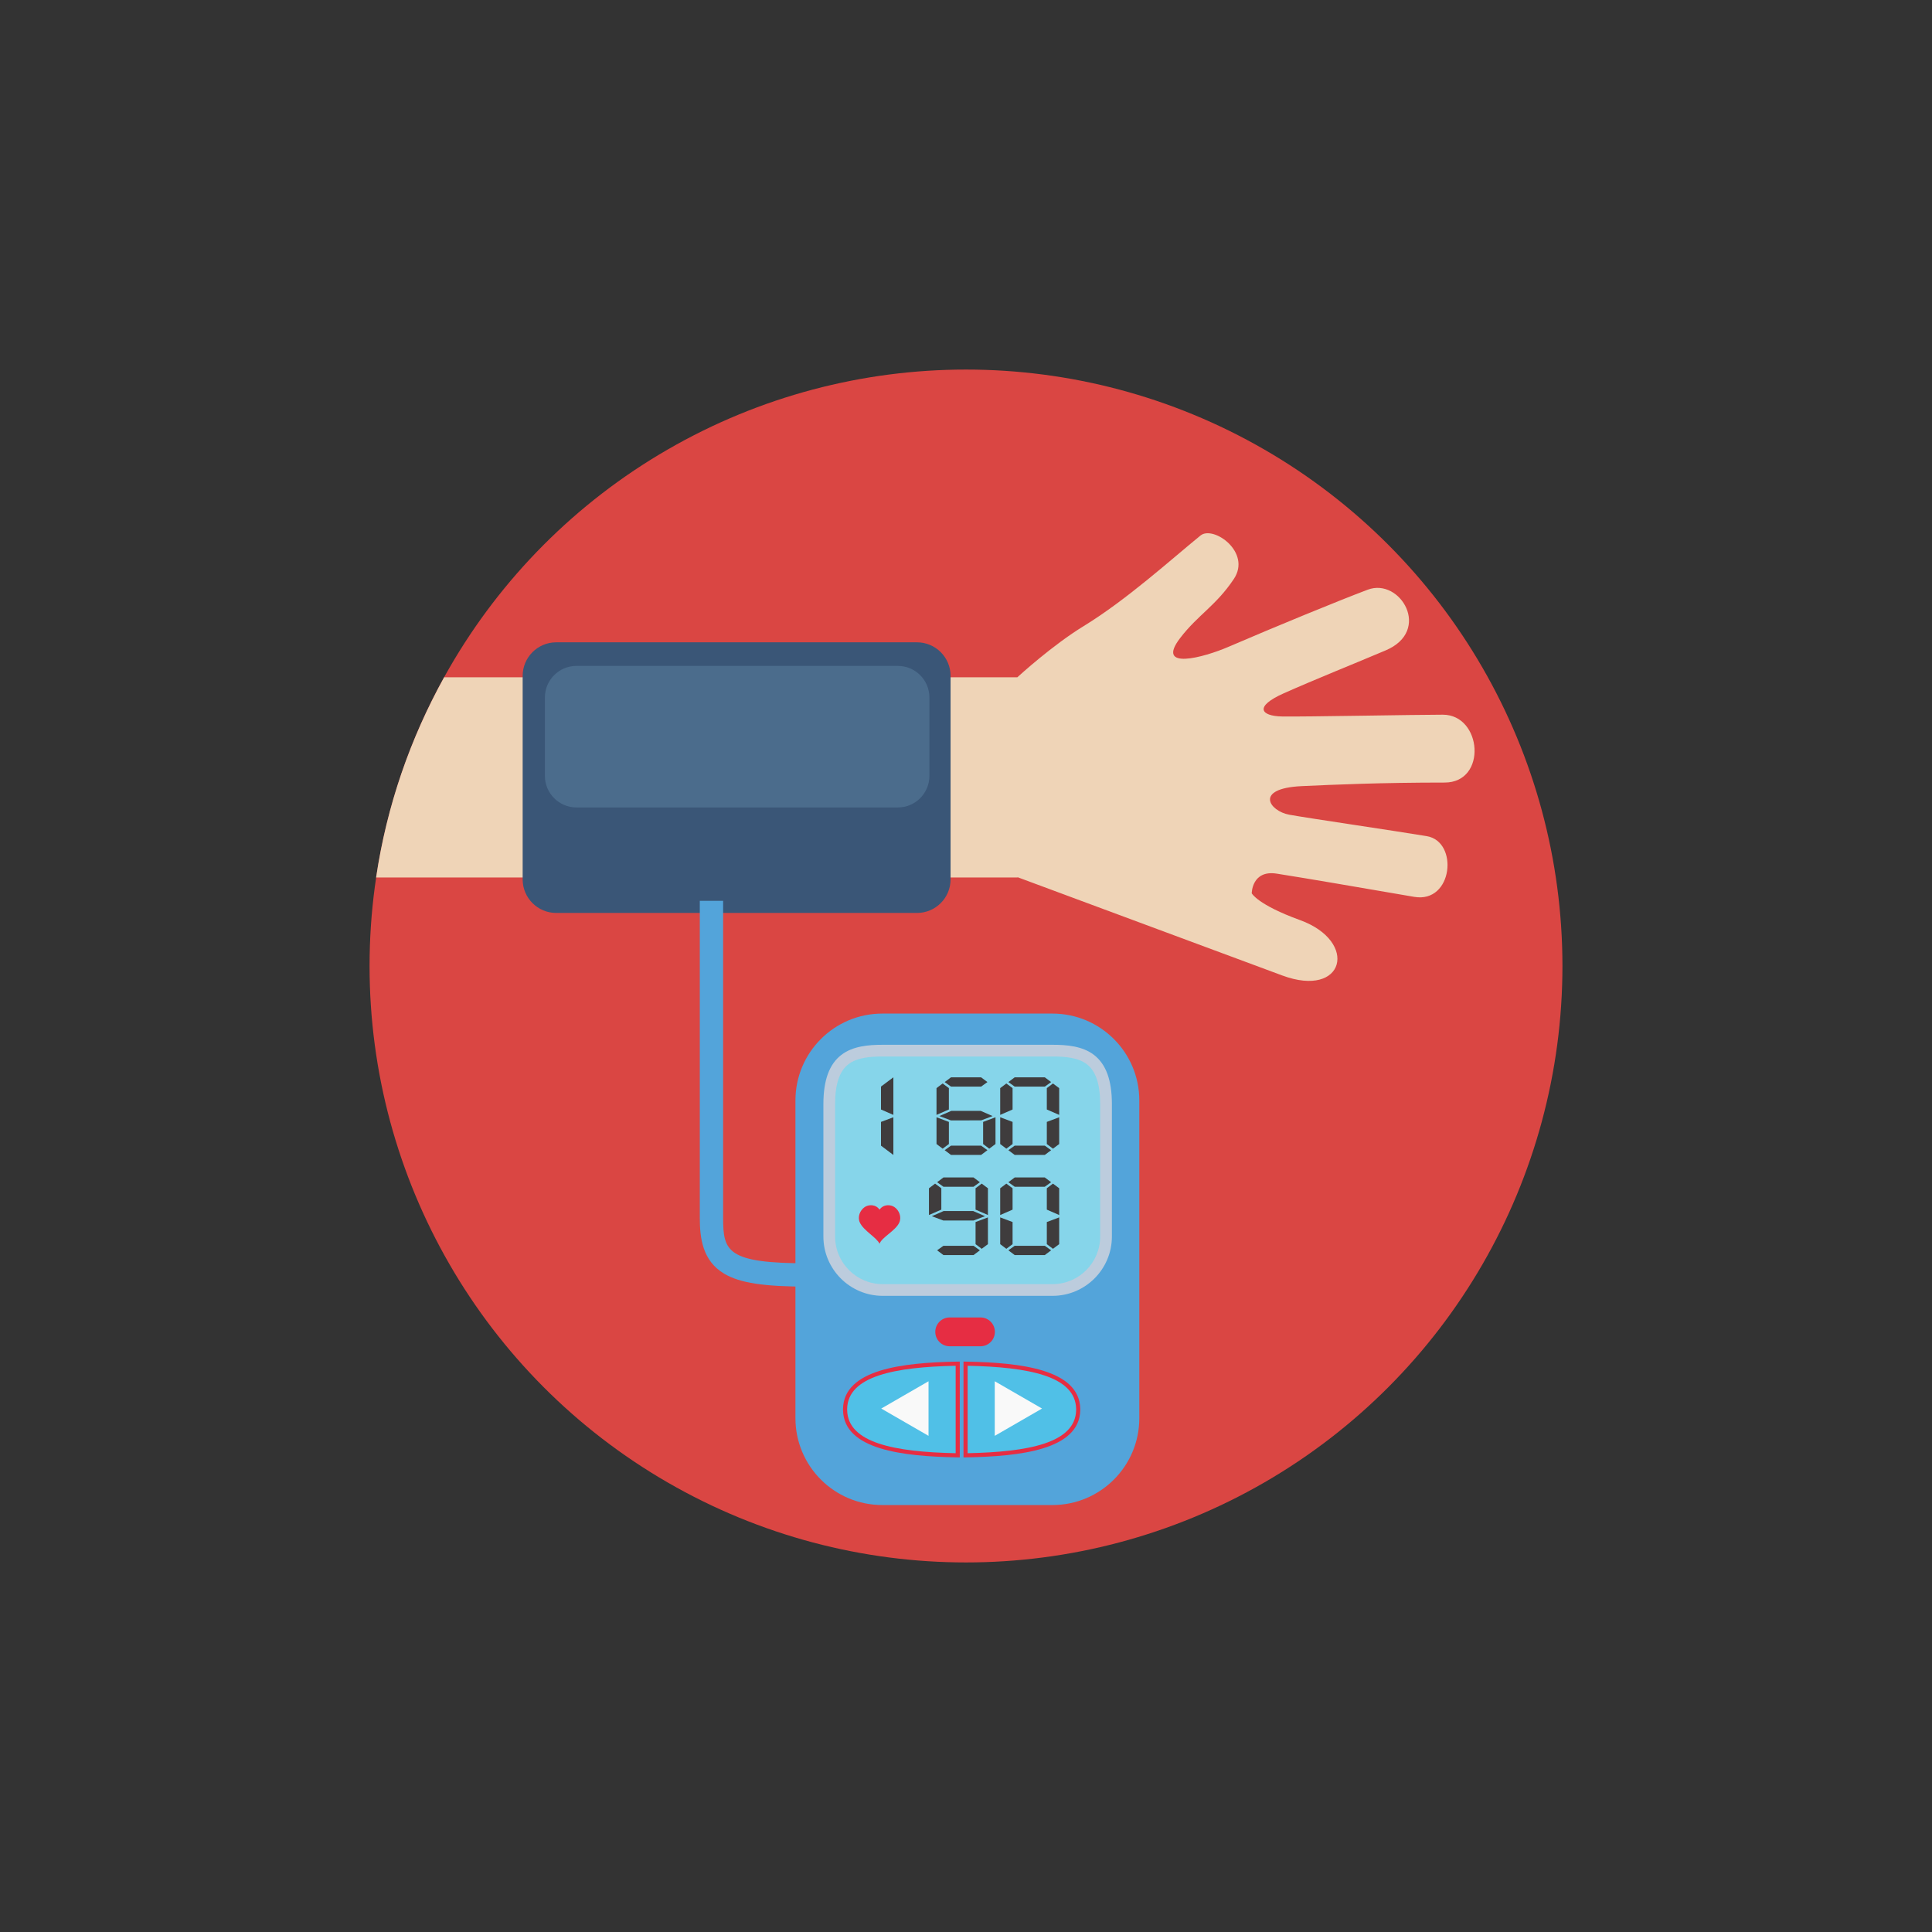 <?xml version="1.0" encoding="utf-8"?>
<!-- Generator: Adobe Illustrator 16.0.0, SVG Export Plug-In . SVG Version: 6.00 Build 0)  -->
<!DOCTYPE svg PUBLIC "-//W3C//DTD SVG 1.1//EN" "http://www.w3.org/Graphics/SVG/1.1/DTD/svg11.dtd">
<svg version="1.1" id="Layer_1" xmlns="http://www.w3.org/2000/svg" xmlns:xlink="http://www.w3.org/1999/xlink" x="0px" y="0px"
	 width="350px" height="350px" viewBox="0 0 350 350" enable-background="new 0 0 350 350" xml:space="preserve">
<rect x="0" y="0" width="350" height="350" fill="#333333" stroke="none"/>
<g>
	<g>
		<circle fill="#DA4643" cx="175" cy="175" r="108.051"/>
		<path fill="#53A4DA" d="M206.397,256.913c0,8.693-7.048,15.74-15.74,15.74h-30.816c-8.693,0-15.74-7.047-15.74-15.74v-57.555
			c0-8.693,7.047-15.74,15.74-15.74h30.816c8.692,0,15.74,7.047,15.74,15.74V256.913z"/>
		<g>
			<path fill="#86D5EA" d="M200.37,224.008c0,5.35-4.336,9.686-9.686,9.686h-30.773c-5.349,0-9.686-4.336-9.686-9.686v-23.989
				c0-8.615,4.336-9.686,9.686-9.686h30.773c5.35,0,9.686,1.07,9.686,9.686V224.008z"/>
			<path fill="#BCCCDD" d="M190.685,234.754h-30.773c-5.925,0-10.746-4.82-10.746-10.746v-23.989c0-4.32,1.064-7.236,3.252-8.915
				c2.104-1.614,4.969-1.831,7.494-1.831h30.773c2.525,0,5.391,0.217,7.494,1.831c2.188,1.679,3.252,4.595,3.252,8.915v23.989
				C201.431,229.934,196.609,234.754,190.685,234.754z M159.911,191.395c-2.169,0-4.603,0.165-6.203,1.393
				c-1.629,1.25-2.422,3.615-2.422,7.231v23.989c0,4.756,3.87,8.625,8.625,8.625h30.773c4.756,0,8.625-3.869,8.625-8.625v-23.989
				c0-3.616-0.793-5.981-2.423-7.231c-1.599-1.228-4.033-1.393-6.202-1.393H159.911z"/>
		</g>
		<g>
			<g>
				<path fill="#A5C4C4" d="M153.468,255.237c-0.001,0.028-0.003,0.057-0.003,0.085c0,0.007,0.001,0.015,0.001,0.021
					c0,0.008-0.001,0.014-0.001,0.021c0,0.029,0.002,0.057,0.003,0.086c0.12,5.971,8.636,7.586,19.66,7.813l0,0v-15.84l0,0
					C162.104,247.651,153.588,249.267,153.468,255.237z"/>
				<path fill="#E62D43" d="M173.874,264.025l-0.762-0.016c-9.418-0.194-20.246-1.341-20.391-8.545v-0.013
					c-0.002-0.029-0.002-0.059-0.002-0.088c0-0.008,0-0.014,0-0.021c0-0.006,0-0.014,0-0.021c0-0.029,0-0.059,0.002-0.087l0-0.021
					c0.145-7.197,10.972-8.344,20.39-8.538l0.762-0.016V264.025z M154.212,255.368l0.002,0.06c0.05,2.457,1.761,4.213,5.232,5.375
					c2.94,0.983,7.178,1.54,12.936,1.696v-14.311c-5.758,0.155-9.996,0.712-12.936,1.695c-3.471,1.162-5.182,2.918-5.232,5.368
					l-0.002,0.067c0,0.007,0,0.014,0,0.02v0.004v0.005C154.212,255.354,154.212,255.361,154.212,255.368z"/>
			</g>
			<path fill="#A5C4C4" d="M194.952,255.237c0.001,0.028,0.004,0.057,0.004,0.085c0,0.007-0.001,0.015-0.001,0.021
				c0,0.008,0.001,0.014,0.001,0.021c0,0.029-0.003,0.057-0.004,0.086c-0.119,5.971-8.635,7.586-19.658,7.813l0,0v-15.84l0,0
				C186.317,247.651,194.833,249.267,194.952,255.237z"/>
			<path fill="#E62D43" d="M174.547,264.025v-17.364l0.761,0.016c9.418,0.194,20.246,1.341,20.391,8.546l0.001,0.013
				c0.001,0.028,0.002,0.058,0.002,0.087c0,0.007,0,0.015,0,0.021c0,0.008,0,0.015,0,0.021c0,0.029-0.001,0.059-0.002,0.088
				l-0.001,0.02c-0.145,7.197-10.973,8.344-20.391,8.538L174.547,264.025z M176.04,248.188v14.311
				c5.757-0.156,9.994-0.713,12.935-1.696c3.471-1.162,5.183-2.918,5.232-5.368l0.003-0.069l-0.002-0.022l0.002-0.022l-0.003-0.062
				c-0.05-2.457-1.762-4.213-5.232-5.375C186.034,248.9,181.797,248.344,176.04,248.188z"/>
			<path fill="#50C0E7" d="M153.468,255.237c-0.001,0.028-0.003,0.057-0.003,0.085c0,0.007,0.001,0.015,0.001,0.021
				c0,0.008-0.001,0.014-0.001,0.021c0,0.029,0.002,0.057,0.003,0.086c0.12,5.971,8.636,7.586,19.66,7.813l0,0v-15.84l0,0
				C162.104,247.651,153.588,249.267,153.468,255.237z"/>
			<path fill="#50C0E7" d="M194.952,255.237c0.001,0.028,0.004,0.057,0.004,0.085c0,0.007-0.001,0.015-0.001,0.021
				c0,0.008,0.001,0.014,0.001,0.021c0,0.029-0.003,0.057-0.004,0.086c-0.119,5.971-8.635,7.586-19.658,7.813l0,0v-15.84l0,0
				C186.317,247.651,194.833,249.267,194.952,255.237z"/>
		</g>
		<g>
			<polygon fill="#F9F9F9" points="168.212,255.172 168.212,260.116 163.93,257.644 159.648,255.172 163.93,252.699 
				168.212,250.228 			"/>
			<polygon fill="#F9F9F9" points="180.208,255.172 180.208,260.116 184.491,257.644 188.772,255.172 184.491,252.699 
				180.208,250.228 			"/>
		</g>
		<g>
			<path fill="#3F3C3D" d="M161.843,201.973l-2.242-0.976v-4.155l2.242-1.678V201.973z M161.843,209.231l-2.242-1.683v-4.305
				l2.242-0.841V209.231z"/>
			<path fill="#3F3C3D" d="M183.438,200.995l-2.242,0.978v-4.849l1.112-0.841l1.13,0.841V200.995z M183.438,207.252l-1.13,0.841
				l-1.112-0.841v-4.849l2.242,0.84V207.252z M190.423,196.028l-1.146,0.822h-5.456l-1.146-0.822l1.146-0.859h5.456L190.423,196.028
				z M190.423,208.366l-1.146,0.86h-5.456l-1.146-0.86l1.146-0.821h5.456L190.423,208.366z M191.882,201.973l-2.241-0.978v-3.871
				l1.112-0.841l1.129,0.841V201.973z M191.882,207.252l-1.129,0.841l-1.112-0.841v-4.009l2.241-0.84V207.252z"/>
			<path fill="#3F3C3D" d="M170.53,219.136l-2.241,0.977v-4.849l1.111-0.84l1.13,0.84V219.136z M178.452,220.325l-2.075,0.779
				l-5.478,0.006l-2.091-0.785l2.147-0.936h5.349L178.452,220.325z M177.514,214.169l-1.146,0.821h-5.456l-1.147-0.821l1.147-0.86
				h5.456L177.514,214.169z M177.514,226.506l-1.146,0.86h-5.456l-1.147-0.86l1.147-0.821h5.456L177.514,226.506z M178.973,220.112
				l-2.24-0.977v-3.872l1.111-0.84l1.129,0.84V220.112z M178.973,225.392l-1.129,0.841l-1.111-0.841v-4.008l2.24-0.841V225.392z"/>
			<path fill="#3F3C3D" d="M183.438,219.136l-2.242,0.977v-4.849l1.112-0.84l1.13,0.84V219.136z M183.438,225.392l-1.13,0.841
				l-1.112-0.841v-4.849l2.242,0.841V225.392z M190.423,214.169l-1.146,0.821h-5.456l-1.146-0.821l1.146-0.86h5.456L190.423,214.169
				z M190.423,226.506l-1.146,0.86h-5.456l-1.146-0.86l1.146-0.821h5.456L190.423,226.506z M191.882,220.112l-2.241-0.977v-3.872
				l1.112-0.84l1.129,0.84V220.112z M191.882,225.392l-1.129,0.841l-1.112-0.841v-4.008l2.241-0.841V225.392z"/>
		</g>
		<path fill="#E62D43" d="M180.232,241.281c0,1.441-1.168,2.609-2.609,2.609h-5.577c-1.441,0-2.609-1.168-2.609-2.609v-0.003
			c0-1.441,1.168-2.61,2.609-2.61h5.577c1.441,0,2.609,1.169,2.609,2.61V241.281z"/>
		<path fill-rule="evenodd" clip-rule="evenodd" fill="#E62D43" d="M162.033,218.671c-0.693-0.472-1.971-0.547-2.693,0.463
			c-0.721-1.01-1.997-0.935-2.69-0.463c-0.863,0.587-1.347,1.789-0.88,2.802c0.691,1.496,3.067,2.72,3.571,3.852
			c0.385-1.185,2.9-2.347,3.572-3.852C163.365,220.46,162.896,219.258,162.033,218.671z"/>
		<g>
			<g>
				<path fill="#EFD4B7" d="M184.349,158.917c0,0,36.677,13.62,47.933,17.796c11.325,4.206,13.901-6.147,3.225-10.031
					c-7.695-2.79-8.743-4.853-8.743-4.853s0.008-4.268,4.526-3.56c6.147,0.971,13.588,2.265,24.912,4.206
					c7.023,1.203,8.089-10.029,2.265-11s-21.355-3.236-24.914-3.884c-3.56-0.646-6.466-4.762,2.265-5.177
					c5.859-0.272,14.431-0.646,25.885-0.646c7.766,0,6.794-12.295-0.324-12.295c-4.975,0-25.232,0.395-29.119,0.324
					c-3.883-0.071-5.111-1.791,0.323-4.206c5.824-2.59,12.72-5.34,18.442-7.767c8.412-3.559,2.644-13.205-3.235-11.001
					c-5.137,1.932-16.502,6.593-25.237,10.354c-4.47,1.931-13.342,4.367-8.736-1.618c3.235-4.206,6.471-5.824,9.707-10.678
					c3.235-4.854-3.727-9.747-6.042-7.866c-5.177,4.206-13.321,11.607-21.137,16.391c-5.64,3.446-11.649,8.927-12.023,9.27
					l-0.019,0.02H80.457c-6.136,11.093-10.387,23.241-12.323,36.271h116.215V158.917z"/>
			</g>
		</g>
		<path fill="#3A5677" d="M100.766,165.389c-3.359,0-6.082-2.723-6.082-6.081v-36.864c0-3.359,2.723-6.082,6.082-6.082h65.357
			c3.358,0,6.081,2.723,6.081,6.082v36.864c0,3.358-2.723,6.081-6.081,6.081H100.766z"/>
		<path fill="#4B6C8C" d="M104.438,146.278c-3.162,0-5.724-2.563-5.724-5.725V126.36c0-3.161,2.563-5.725,5.724-5.725h58.211
			c3.161,0,5.724,2.563,5.724,5.725v14.193c0,3.162-2.563,5.725-5.724,5.725H104.438z"/>
		<path fill="#53A4DA" d="M146.494,233.088c-8.1,0-12.454-0.657-15.3-2.346c-3.921-2.326-4.42-6.438-4.42-10.15v-57.399h4.226
			v57.399c0,6.146,0.704,8.271,15.495,8.271V233.088z"/>
	</g>
	<path fill="#3F3C3D" d="M171.899,200.995l-2.242,0.978v-4.85l1.112-0.84l1.129,0.84V200.995z M171.899,207.251l-1.129,0.842
		l-1.112-0.842v-4.848l2.242,0.841V207.251z M179.822,202.186l-2.076,0.779l-5.477,0.006l-2.091-0.785l2.147-0.937h5.35
		L179.822,202.186z M178.884,196.028l-1.147,0.821h-5.455l-1.147-0.821l1.147-0.859h5.455L178.884,196.028z M178.884,208.366
		l-1.147,0.86h-5.455l-1.147-0.86l1.147-0.821h5.455L178.884,208.366z M180.343,207.251l-1.13,0.842l-1.111-0.842v-4.007
		l2.241-0.841V207.251z"/>
</g>
</svg>
